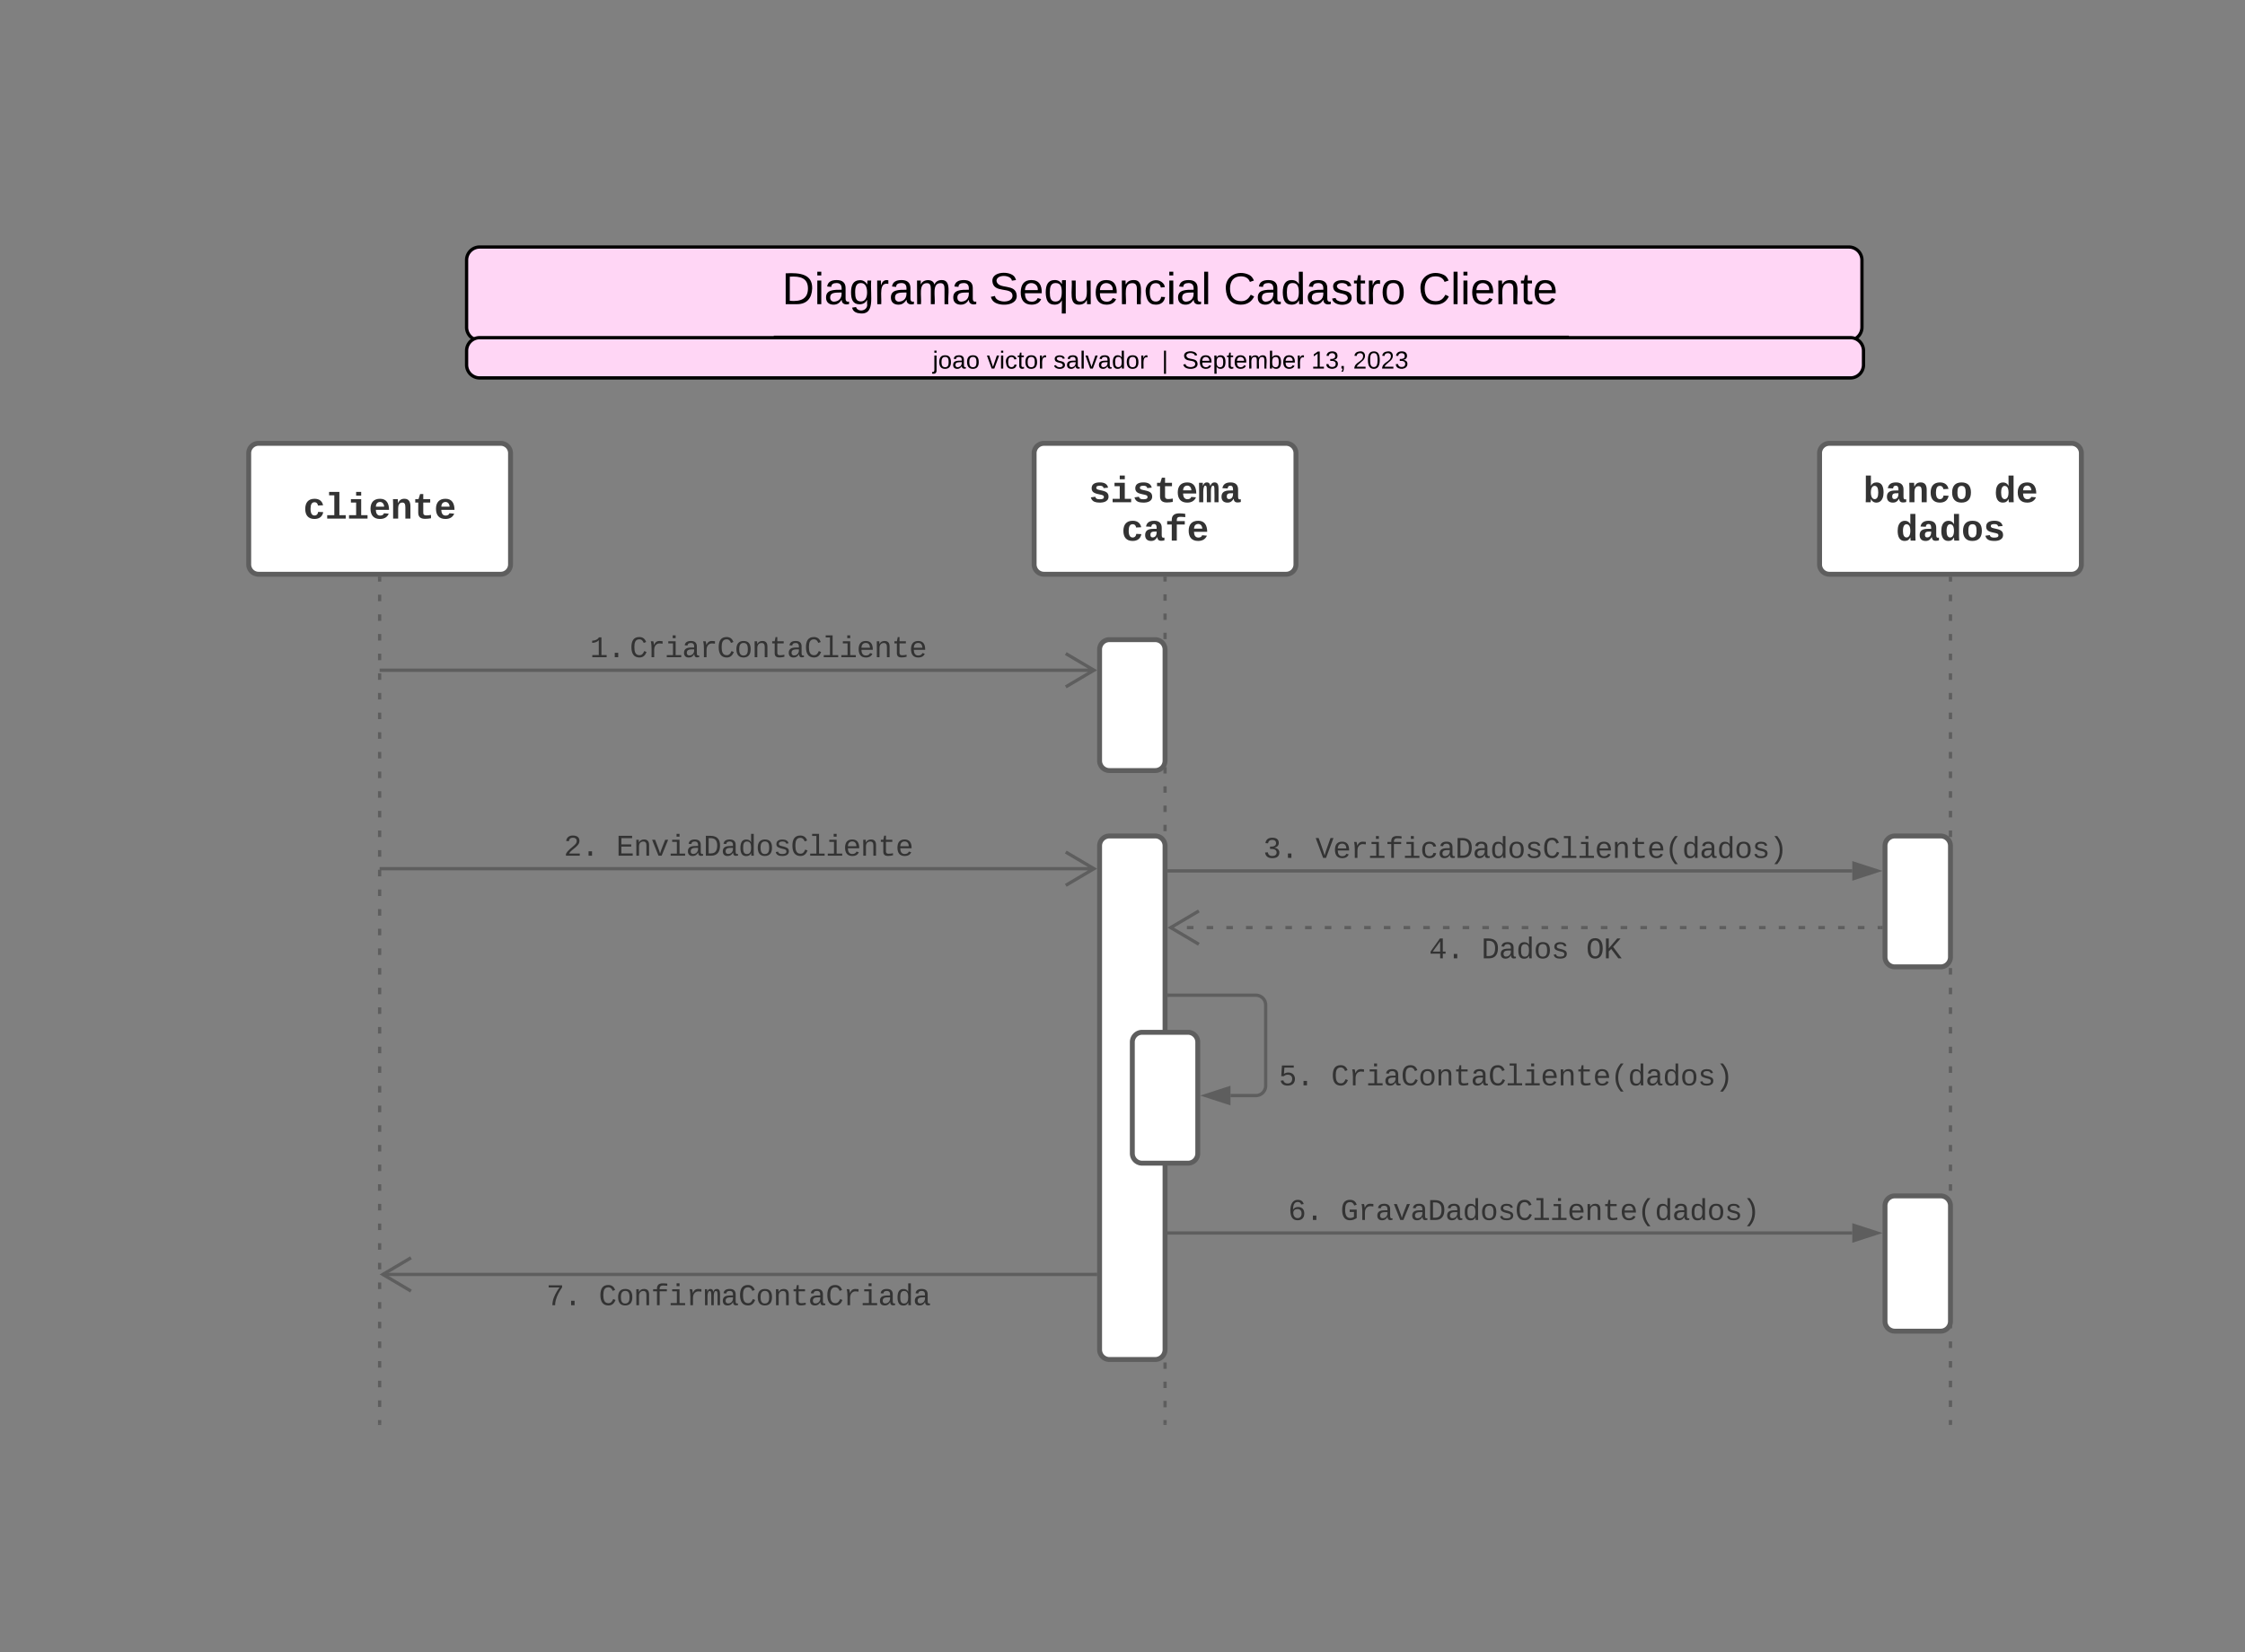 <svg xmlns="http://www.w3.org/2000/svg" xmlns:xlink="http://www.w3.org/1999/xlink" xmlns:lucid="lucid" width="1372" height="1010"><rect width="100%" height="100%" fill="#808080" stroke="none"/><g transform="translate(872 671)" lucid:page-tab-id="0_0"><path d="M-586.85-512a8 8 0 0 1 8-8H257.9a8 8 0 0 1 8 8v41.03a8 8 0 0 1-8 8h-836.75a8 8 0 0 1-8-8z" stroke="#000" stroke-width="2" fill="#ffd6f5"/><use xlink:href="#a" transform="matrix(1,0,0,1,-582.853,-516) translate(188.735 30.923)"/><use xlink:href="#b" transform="matrix(1,0,0,1,-582.853,-516) translate(315.195 30.923)"/><use xlink:href="#c" transform="matrix(1,0,0,1,-582.853,-516) translate(458.609 30.923)"/><use xlink:href="#d" transform="matrix(1,0,0,1,-582.853,-516) translate(577.585 30.923)"/><path d="M-398.1-464.83H85.8M-398.08-464.83h-1.03M85.78-464.83h1.03" stroke="#000" stroke-width="2" fill="none"/><path d="M-586.85-456.6a8 8 0 0 1 8-8h837.7a8 8 0 0 1 8 8v8.6a8 8 0 0 1-8 8h-837.7a8 8 0 0 1-8-8z" stroke="#000" stroke-width="2" fill="#ffd6f5"/><use xlink:href="#e" transform="matrix(1,0,0,1,-582.853,-460.611) translate(280.868 14.917)"/><use xlink:href="#f" transform="matrix(1,0,0,1,-582.853,-460.611) translate(313.967 14.917)"/><use xlink:href="#g" transform="matrix(1,0,0,1,-582.853,-460.611) translate(354.672 14.917)"/><use xlink:href="#h" transform="matrix(1,0,0,1,-582.853,-460.611) translate(420.871 14.917)"/><use xlink:href="#i" transform="matrix(1,0,0,1,-582.853,-460.611) translate(433.321 14.917)"/><use xlink:href="#j" transform="matrix(1,0,0,1,-582.853,-460.611) translate(512.267 14.917)"/><use xlink:href="#k" transform="matrix(1,0,0,1,-582.853,-460.611) translate(537.761 14.917)"/><path d="M-639-261.33h435.68M-638.97-261.33H-640M-220.68-251.15l17.22-10.18-17.22-10.18" stroke="#5e5e5e" stroke-width="2" fill="none"/><use xlink:href="#l" transform="matrix(1,0,0,1,-511.431,-284.075) translate(0 14.792)"/><use xlink:href="#m" transform="matrix(1,0,0,1,-511.431,-284.075) translate(24.295 14.792)"/><path d="M-160-317.5v1.96m0 7.82v3.92m0 7.82v3.9m0 7.84v3.9m0 7.84v3.9m0 7.84v3.9m0 7.84v3.9m0 7.83v3.93m0 7.82v3.92m0 7.82v3.9m0 7.83v3.9m0 7.84v3.9m0 7.84v3.92m0 7.83v3.9m0 7.83v3.92m0 7.82v3.92m0 7.82v3.9m0 7.84v3.9m0 7.84v3.9m0 7.84v3.9m0 7.84v3.9m0 7.84v3.9m0 7.83v3.91m0 7.83v3.9m0 7.84v3.9m0 7.84v3.92m0 7.83v3.9m0 7.84v3.9m0 7.82v3.92m0 7.82v3.92m0 7.82v3.9m0 7.84v3.9m0 7.84v3.9m0 7.84v3.9m0 7.84v3.9m0 7.83v3.9m0 7.83v3.92m0 7.82v3.9m0 7.84v3.92m0 7.83v3.9m0 7.84v3.9m0 7.83v3.9m0 7.84v3.9m0 7.83v3.92m0 7.82V199" stroke="#5e5e5e" stroke-width="2" fill="none"/><path d="M-159-317.47h-2v-1.03h2z" stroke="#5e5e5e" stroke-width=".05" fill="#5e5e5e"/><path d="M-160 198.97V200M-639-140h435.68M-638.97-140H-640M-220.68-129.82l17.22-10.18-17.22-10.18" stroke="#5e5e5e" stroke-width="2" fill="none"/><use xlink:href="#n" transform="matrix(1,0,0,1,-527.434,-162.741) translate(0 14.792)"/><use xlink:href="#o" transform="matrix(1,0,0,1,-527.434,-162.741) translate(32.005 14.792)"/><path d="M-157.5-138.67H260" stroke="#5e5e5e" stroke-width="2" fill="none"/><path d="M-157.47-137.67h-1.03v-2h1.03z" stroke="#5e5e5e" stroke-width=".05" fill="#5e5e5e"/><path d="M275.26-138.67L261-134.03v-9.27z" stroke="#5e5e5e" stroke-width="2" fill="#5e5e5e"/><use xlink:href="#p" transform="matrix(1,0,0,1,-100.026,-161.408) translate(0 14.792)"/><use xlink:href="#q" transform="matrix(1,0,0,1,-100.026,-161.408) translate(32.005 14.792)"/><path d="M277.5-104h-2m-8.07 0h-4.03m-8.05 0h-4.03m-8.06 0h-4.02m-8.06 0h-4.03m-8.05 0h-4.03m-8.06 0h-4m-8.07 0h-4.03m-8.05 0h-4.03m-8.06 0h-4.02m-8.06 0h-4.03m-8.05 0h-4.03m-8.06 0h-4m-8.07 0h-4.03m-8.05 0h-4.03m-8.06 0h-4.02m-8.06 0h-4.03m-8.05 0h-4.03M62-104h-4m-8.03 0h-4m-8.04 0h-4m-8.04 0h-4.02m-8.02 0H9.84m-8.02 0H-2.2m-8.02 0h-4m-8.04 0h-4m-8.04 0h-4m-8.03 0h-4.02m-8.02 0h-4.02m-8 0h-4.02m-8.03 0h-4m-8.03 0h-4.02m-8.02 0h-4.02m-8.02 0h-4m-8.04 0h-4m-8.04 0h-4m-8.04 0h-2" stroke="#5e5e5e" stroke-width="2" fill="none"/><path d="M278.5-103h-1.03v-2h1.03z" stroke="#5e5e5e" stroke-width=".05" fill="#5e5e5e"/><path d="M-139.32-114.18L-156.54-104l17.22 10.18" stroke="#5e5e5e" stroke-width="2" fill="none"/><use xlink:href="#r" transform="matrix(1,0,0,1,1.324,-100) translate(0 14.792)"/><use xlink:href="#s" transform="matrix(1,0,0,1,1.324,-100) translate(32.005 14.792)"/><use xlink:href="#t" transform="matrix(1,0,0,1,1.324,-100) translate(96.016 14.792)"/><path d="M-157.5-62.67h53a6 6 0 0 1 6 6v49.34a6 6 0 0 1-6 6H-120" stroke="#5e5e5e" stroke-width="2" fill="none"/><path d="M-157.47-61.67h-1.03v-2h1.03z" stroke="#5e5e5e" stroke-width=".05" fill="#5e5e5e"/><path d="M-135.26-1.33L-121-5.97V3.3z" stroke="#5e5e5e" stroke-width="2" fill="#5e5e5e"/><use xlink:href="#u" transform="matrix(1,0,0,1,-90.5,-22.379) translate(0 14.792)"/><use xlink:href="#v" transform="matrix(1,0,0,1,-90.5,-22.379) translate(32.005 14.792)"/><path d="M-159 82.67h419M-158.97 82.67H-160" stroke="#5e5e5e" stroke-width="2" fill="none"/><path d="M275.26 82.67L261 87.3v-9.27z" stroke="#5e5e5e" stroke-width="2" fill="#5e5e5e"/><use xlink:href="#w" transform="matrix(1,0,0,1,-84.773,59.924) translate(0 14.792)"/><use xlink:href="#x" transform="matrix(1,0,0,1,-84.773,59.924) translate(32.005 14.792)"/><path d="M-202.5 108h-435.68" stroke="#5e5e5e" stroke-width="2" fill="none"/><path d="M-201.5 109h-1.03v-2h1.03z" stroke="#5e5e5e" stroke-width=".05" fill="#5e5e5e"/><path d="M-620.82 97.82l-17.2 10.18 17.2 10.18" stroke="#5e5e5e" stroke-width="2" fill="none"/><use xlink:href="#y" transform="matrix(1,0,0,1,-538.102,112) translate(0 14.792)"/><use xlink:href="#z" transform="matrix(1,0,0,1,-538.102,112) translate(32.005 14.792)"/><path d="M240-394a6 6 0 0 1 6-6h148a6 6 0 0 1 6 6v68a6 6 0 0 1-6 6H246a6 6 0 0 1-6-6z" stroke="#5e5e5e" stroke-width="3" fill="#fff"/><g><use xlink:href="#A" transform="matrix(1,0,0,1,240,-400) translate(26.663 36)"/><use xlink:href="#B" transform="matrix(1,0,0,1,240,-400) translate(106.676 36)"/><use xlink:href="#C" transform="matrix(1,0,0,1,240,-400) translate(46.666 59.438)"/></g><path d="M320-317.5v2m0 8v4m0 8.02v4m0 8v4.02m0 8v4m0 8.02v4m0 8v4m0 8.02v4m0 8v4m0 8.02v4m0 8v4.02m0 8v4m0 8.02v4m0 8v4m0 8.02v4m0 8v4.02m0 8v4m0 8.02v4m0 8v4m0 8.02v4m0 8v4m0 8.02v4m0 8v4.02m0 8v4m0 8.02v4m0 8v4m0 8.02v4m0 8v4.02m0 8v4m0 8.02v4m0 8v4m0 8.02v4m0 8v4m0 8.02v4m0 8v4.02m0 8v4m0 8.02v4m0 8v4m0 8.02v4m0 8v4.02m0 8v4m0 8V177m0 8v4m0 8.02v2M320-317.47v-1.03M320 198.97V200" stroke="#5e5e5e" stroke-width="2" fill="none"/><path d="M280-154a6 6 0 0 1 6-6h28a6 6 0 0 1 6 6v68a6 6 0 0 1-6 6h-28a6 6 0 0 1-6-6zM280 66a6 6 0 0 1 6-6h28a6 6 0 0 1 6 6v70.67a6 6 0 0 1-6 6h-28a6 6 0 0 1-6-6zM-720-394a6 6 0 0 1 6-6h148a6 6 0 0 1 6 6v68a6 6 0 0 1-6 6h-148a6 6 0 0 1-6-6z" stroke="#5e5e5e" stroke-width="3" fill="#fff"/><g><use xlink:href="#D" transform="matrix(1,0,0,1,-720,-400) translate(33.331 46)"/></g><path d="M-640-317.5v2m0 8v4m0 8.02v4m0 8v4.02m0 8v4m0 8.02v4m0 8v4m0 8.02v4m0 8v4m0 8.02v4m0 8v4.02m0 8v4m0 8.02v4m0 8v4m0 8.02v4m0 8v4.02m0 8v4m0 8.02v4m0 8v4m0 8.02v4m0 8v4m0 8.02v4m0 8v4.02m0 8v4m0 8.02v4m0 8v4m0 8.02v4m0 8v4.02m0 8v4m0 8.02v4m0 8v4m0 8.02v4m0 8v4m0 8.02v4m0 8v4.02m0 8v4m0 8.02v4m0 8v4m0 8.02v4m0 8v4.02m0 8v4m0 8V177m0 8v4m0 8.02v2" stroke="#5e5e5e" stroke-width="2" fill="none"/><path d="M-639-317.47h-2v-1.03h2z" stroke="#5e5e5e" stroke-width=".05" fill="#5e5e5e"/><path d="M-640 198.97V200" stroke="#5e5e5e" stroke-width="2" fill="none"/><path d="M-200-274a6 6 0 0 1 6-6h28a6 6 0 0 1 6 6v68a6 6 0 0 1-6 6h-28a6 6 0 0 1-6-6zM-240-394a6 6 0 0 1 6-6h148a6 6 0 0 1 6 6v68a6 6 0 0 1-6 6h-148a6 6 0 0 1-6-6z" stroke="#5e5e5e" stroke-width="3" fill="#fff"/><g><use xlink:href="#E" transform="matrix(1,0,0,1,-240,-400) translate(33.331 36)"/><use xlink:href="#F" transform="matrix(1,0,0,1,-240,-400) translate(53.334 59.438)"/></g><path d="M-200-154a6 6 0 0 1 6-6h28a6 6 0 0 1 6 6v308a6 6 0 0 1-6 6h-28a6 6 0 0 1-6-6z" stroke="#5e5e5e" stroke-width="3" fill="#fff"/><path d="M-180-34a6 6 0 0 1 6-6h28a6 6 0 0 1 6 6v68a6 6 0 0 1-6 6h-28a6 6 0 0 1-6-6z" stroke="#5e5e5e" stroke-width="3" fill="#fff"/><defs><path d="M30-248c118-7 216 8 213 122C240-48 200 0 122 0H30v-248zM63-27c89 8 146-16 146-99s-60-101-146-95v194" id="G"/><path d="M24-231v-30h32v30H24zM24 0v-190h32V0H24" id="H"/><path d="M141-36C126-15 110 5 73 4 37 3 15-17 15-53c-1-64 63-63 125-63 3-35-9-54-41-54-24 1-41 7-42 31l-33-3c5-37 33-52 76-52 45 0 72 20 72 64v82c-1 20 7 32 28 27v20c-31 9-61-2-59-35zM48-53c0 20 12 33 32 33 41-3 63-29 60-74-43 2-92-5-92 41" id="I"/><path d="M177-190C167-65 218 103 67 71c-23-6-38-20-44-43l32-5c15 47 100 32 89-28v-30C133-14 115 1 83 1 29 1 15-40 15-95c0-56 16-97 71-98 29-1 48 16 59 35 1-10 0-23 2-32h30zM94-22c36 0 50-32 50-73 0-42-14-75-50-75-39 0-46 34-46 75s6 73 46 73" id="J"/><path d="M114-163C36-179 61-72 57 0H25l-1-190h30c1 12-1 29 2 39 6-27 23-49 58-41v29" id="K"/><path d="M210-169c-67 3-38 105-44 169h-31v-121c0-29-5-50-35-48C34-165 62-65 56 0H25l-1-190h30c1 10-1 24 2 32 10-44 99-50 107 0 11-21 27-35 58-36 85-2 47 119 55 194h-31v-121c0-29-5-49-35-48" id="L"/><g id="a"><use transform="matrix(0.076,0,0,0.076,0,0)" xlink:href="#G"/><use transform="matrix(0.076,0,0,0.076,19.779,0)" xlink:href="#H"/><use transform="matrix(0.076,0,0,0.076,25.811,0)" xlink:href="#I"/><use transform="matrix(0.076,0,0,0.076,41.084,0)" xlink:href="#J"/><use transform="matrix(0.076,0,0,0.076,56.357,0)" xlink:href="#K"/><use transform="matrix(0.076,0,0,0.076,65.445,0)" xlink:href="#I"/><use transform="matrix(0.076,0,0,0.076,80.718,0)" xlink:href="#L"/><use transform="matrix(0.076,0,0,0.076,103.551,0)" xlink:href="#I"/></g><path d="M185-189c-5-48-123-54-124 2 14 75 158 14 163 119 3 78-121 87-175 55-17-10-28-26-33-46l33-7c5 56 141 63 141-1 0-78-155-14-162-118-5-82 145-84 179-34 5 7 8 16 11 25" id="M"/><path d="M100-194c63 0 86 42 84 106H49c0 40 14 67 53 68 26 1 43-12 49-29l28 8c-11 28-37 45-77 45C44 4 14-33 15-96c1-61 26-98 85-98zm52 81c6-60-76-77-97-28-3 7-6 17-6 28h103" id="N"/><path d="M145-31C134-9 116 4 85 4 32 4 16-35 15-94c0-59 17-99 70-100 32-1 48 14 60 33 0-11-1-24 2-32h30l-1 268h-32zM93-21c41 0 51-33 51-76s-8-73-50-73c-40 0-46 35-46 75s5 74 45 74" id="O"/><path d="M84 4C-5 8 30-112 23-190h32v120c0 31 7 50 39 49 72-2 45-101 50-169h31l1 190h-30c-1-10 1-25-2-33-11 22-28 36-60 37" id="P"/><path d="M117-194c89-4 53 116 60 194h-32v-121c0-31-8-49-39-48C34-167 62-67 57 0H25l-1-190h30c1 10-1 24 2 32 11-22 29-35 61-36" id="Q"/><path d="M96-169c-40 0-48 33-48 73s9 75 48 75c24 0 41-14 43-38l32 2c-6 37-31 61-74 61-59 0-76-41-82-99-10-93 101-131 147-64 4 7 5 14 7 22l-32 3c-4-21-16-35-41-35" id="R"/><path d="M24 0v-261h32V0H24" id="S"/><g id="b"><use transform="matrix(0.076,0,0,0.076,0,0)" xlink:href="#M"/><use transform="matrix(0.076,0,0,0.076,18.328,0)" xlink:href="#N"/><use transform="matrix(0.076,0,0,0.076,33.601,0)" xlink:href="#O"/><use transform="matrix(0.076,0,0,0.076,48.874,0)" xlink:href="#P"/><use transform="matrix(0.076,0,0,0.076,64.147,0)" xlink:href="#N"/><use transform="matrix(0.076,0,0,0.076,79.42,0)" xlink:href="#Q"/><use transform="matrix(0.076,0,0,0.076,94.693,0)" xlink:href="#R"/><use transform="matrix(0.076,0,0,0.076,108.438,0)" xlink:href="#H"/><use transform="matrix(0.076,0,0,0.076,114.471,0)" xlink:href="#I"/><use transform="matrix(0.076,0,0,0.076,129.744,0)" xlink:href="#S"/></g><path d="M212-179c-10-28-35-45-73-45-59 0-87 40-87 99 0 60 29 101 89 101 43 0 62-24 78-52l27 14C228-24 195 4 139 4 59 4 22-46 18-125c-6-104 99-153 187-111 19 9 31 26 39 46" id="T"/><path d="M85-194c31 0 48 13 60 33l-1-100h32l1 261h-30c-2-10 0-23-3-31C134-8 116 4 85 4 32 4 16-35 15-94c0-66 23-100 70-100zm9 24c-40 0-46 34-46 75 0 40 6 74 45 74 42 0 51-32 51-76 0-42-9-74-50-73" id="U"/><path d="M135-143c-3-34-86-38-87 0 15 53 115 12 119 90S17 21 10-45l28-5c4 36 97 45 98 0-10-56-113-15-118-90-4-57 82-63 122-42 12 7 21 19 24 35" id="V"/><path d="M59-47c-2 24 18 29 38 22v24C64 9 27 4 27-40v-127H5v-23h24l9-43h21v43h35v23H59v120" id="W"/><path d="M100-194c62-1 85 37 85 99 1 63-27 99-86 99S16-35 15-95c0-66 28-99 85-99zM99-20c44 1 53-31 53-75 0-43-8-75-51-75s-53 32-53 75 10 74 51 75" id="X"/><g id="c"><use transform="matrix(0.076,0,0,0.076,0,0)" xlink:href="#T"/><use transform="matrix(0.076,0,0,0.076,19.779,0)" xlink:href="#I"/><use transform="matrix(0.076,0,0,0.076,35.052,0)" xlink:href="#U"/><use transform="matrix(0.076,0,0,0.076,50.325,0)" xlink:href="#I"/><use transform="matrix(0.076,0,0,0.076,65.598,0)" xlink:href="#V"/><use transform="matrix(0.076,0,0,0.076,79.343,0)" xlink:href="#W"/><use transform="matrix(0.076,0,0,0.076,86.98,0)" xlink:href="#K"/><use transform="matrix(0.076,0,0,0.076,96.067,0)" xlink:href="#X"/></g><g id="d"><use transform="matrix(0.076,0,0,0.076,0,0)" xlink:href="#T"/><use transform="matrix(0.076,0,0,0.076,19.779,0)" xlink:href="#S"/><use transform="matrix(0.076,0,0,0.076,25.811,0)" xlink:href="#H"/><use transform="matrix(0.076,0,0,0.076,31.844,0)" xlink:href="#N"/><use transform="matrix(0.076,0,0,0.076,47.117,0)" xlink:href="#Q"/><use transform="matrix(0.076,0,0,0.076,62.39,0)" xlink:href="#W"/><use transform="matrix(0.076,0,0,0.076,70.027,0)" xlink:href="#N"/></g><path d="M24-231v-30h32v30H24zM-9 49c24 4 33-6 33-30v-209h32V24c2 40-23 58-65 49V49" id="Y"/><g id="e"><use transform="matrix(0.042,0,0,0.042,0,0)" xlink:href="#Y"/><use transform="matrix(0.042,0,0,0.042,3.357,0)" xlink:href="#X"/><use transform="matrix(0.042,0,0,0.042,11.855,0)" xlink:href="#I"/><use transform="matrix(0.042,0,0,0.042,20.353,0)" xlink:href="#X"/></g><path d="M108 0H70L1-190h34L89-25l56-165h34" id="Z"/><g id="f"><use transform="matrix(0.042,0,0,0.042,0,0)" xlink:href="#Z"/><use transform="matrix(0.042,0,0,0.042,7.648,0)" xlink:href="#H"/><use transform="matrix(0.042,0,0,0.042,11.005,0)" xlink:href="#R"/><use transform="matrix(0.042,0,0,0.042,18.653,0)" xlink:href="#W"/><use transform="matrix(0.042,0,0,0.042,22.902,0)" xlink:href="#X"/><use transform="matrix(0.042,0,0,0.042,31.4,0)" xlink:href="#K"/></g><g id="g"><use transform="matrix(0.042,0,0,0.042,0,0)" xlink:href="#V"/><use transform="matrix(0.042,0,0,0.042,7.648,0)" xlink:href="#I"/><use transform="matrix(0.042,0,0,0.042,16.146,0)" xlink:href="#S"/><use transform="matrix(0.042,0,0,0.042,19.503,0)" xlink:href="#Z"/><use transform="matrix(0.042,0,0,0.042,27.151,0)" xlink:href="#I"/><use transform="matrix(0.042,0,0,0.042,35.649,0)" xlink:href="#U"/><use transform="matrix(0.042,0,0,0.042,44.147,0)" xlink:href="#X"/><use transform="matrix(0.042,0,0,0.042,52.645,0)" xlink:href="#K"/></g><path d="M32 76v-337h29V76H32" id="aa"/><use transform="matrix(0.042,0,0,0.042,0,0)" xlink:href="#aa" id="h"/><path d="M115-194c55 1 70 41 70 98S169 2 115 4C84 4 66-9 55-30l1 105H24l-1-265h31l2 30c10-21 28-34 59-34zm-8 174c40 0 45-34 45-75s-6-73-45-74c-42 0-51 32-51 76 0 43 10 73 51 73" id="ab"/><path d="M115-194c53 0 69 39 70 98 0 66-23 100-70 100C84 3 66-7 56-30L54 0H23l1-261h32v101c10-23 28-34 59-34zm-8 174c40 0 45-34 45-75 0-40-5-75-45-74-42 0-51 32-51 76 0 43 10 73 51 73" id="ac"/><g id="i"><use transform="matrix(0.042,0,0,0.042,0,0)" xlink:href="#M"/><use transform="matrix(0.042,0,0,0.042,10.198,0)" xlink:href="#N"/><use transform="matrix(0.042,0,0,0.042,18.695,0)" xlink:href="#ab"/><use transform="matrix(0.042,0,0,0.042,27.193,0)" xlink:href="#W"/><use transform="matrix(0.042,0,0,0.042,31.442,0)" xlink:href="#N"/><use transform="matrix(0.042,0,0,0.042,39.94,0)" xlink:href="#L"/><use transform="matrix(0.042,0,0,0.042,52.645,0)" xlink:href="#ac"/><use transform="matrix(0.042,0,0,0.042,61.143,0)" xlink:href="#N"/><use transform="matrix(0.042,0,0,0.042,69.641,0)" xlink:href="#K"/></g><path d="M27 0v-27h64v-190l-56 39v-29l58-41h29v221h61V0H27" id="ad"/><path d="M126-127c33 6 58 20 58 59 0 88-139 92-164 29-3-8-5-16-6-25l32-3c6 27 21 44 54 44 32 0 52-15 52-46 0-38-36-46-79-43v-28c39 1 72-4 72-42 0-27-17-43-46-43-28 0-47 15-49 41l-32-3c6-42 35-63 81-64 48-1 79 21 79 65 0 36-21 52-52 59" id="ae"/><path d="M68-38c1 34 0 65-14 84H32c9-13 17-26 17-46H33v-38h35" id="af"/><g id="j"><use transform="matrix(0.042,0,0,0.042,0,0)" xlink:href="#ad"/><use transform="matrix(0.042,0,0,0.042,8.498,0)" xlink:href="#ae"/><use transform="matrix(0.042,0,0,0.042,16.996,0)" xlink:href="#af"/></g><path d="M101-251c82-7 93 87 43 132L82-64C71-53 59-42 53-27h129V0H18c2-99 128-94 128-182 0-28-16-43-45-43s-46 15-49 41l-32-3c6-41 34-60 81-64" id="ag"/><path d="M101-251c68 0 85 55 85 127S166 4 100 4C33 4 14-52 14-124c0-73 17-127 87-127zm-1 229c47 0 54-49 54-102s-4-102-53-102c-51 0-55 48-55 102 0 53 5 102 54 102" id="ah"/><g id="k"><use transform="matrix(0.042,0,0,0.042,0,0)" xlink:href="#ag"/><use transform="matrix(0.042,0,0,0.042,8.498,0)" xlink:href="#ah"/><use transform="matrix(0.042,0,0,0.042,16.996,0)" xlink:href="#ag"/><use transform="matrix(0.042,0,0,0.042,25.494,0)" xlink:href="#ae"/></g><path fill="#333" d="M148-1120c216-7 379-89 463-229h166v1204h353V0H157v-145h439v-1021c-79 124-254 184-448 194v-148" id="ai"/><path fill="#333" d="M496 0v-299h235V0H496" id="aj"/><g id="l"><use transform="matrix(0.009,0,0,0.009,0,0)" xlink:href="#ai"/><use transform="matrix(0.009,0,0,0.009,10.668,0)" xlink:href="#aj"/></g><path fill="#333" d="M650-1214c-281 0-336 244-336 533 0 295 60 546 347 546 188 0 263-142 322-282l159 65C1058-155 935 20 659 20c-401 0-546-295-546-701 0-407 135-689 536-689 264 0 391 146 466 335l-168 65c-47-129-127-244-297-244" id="ak"/><path fill="#333" d="M839-1102c70 0 148 7 206 17v167c-112-18-268-36-363 15-129 69-208 203-208 395V0H294c-10-367 32-789-52-1082h171c21 75 41 161 48 250h5c67-152 152-270 373-270" id="al"/><path fill="#333" d="M745-142h380V0H143v-142h422v-798H246v-142h499v940zM545-1292v-192h200v192H545" id="am"/><path fill="#333" d="M1000-272c3 95 12 159 101 161 21 0 41-3 59-7V-6c-44 10-86 16-139 16-141 2-191-84-197-217h-6C748-76 648 20 446 20c-207 0-318-120-318-322 0-266 194-348 454-354l236-4c12-191-40-305-222-305-140 0-220 47-232 172l-188-17c33-204 181-292 423-292 255 0 401 118 401 364v466zm-683-27c0 109 63 184 175 182 166-3 259-96 306-217 24-65 20-120 20-200-232 7-501-28-501 235" id="an"/><path fill="#333" d="M615-1102c343 0 484 203 482 560-1 347-147 562-488 562-336 0-475-219-479-562-4-349 156-560 485-560zm-8 989c240 0 301-180 301-429 0-245-55-427-290-427-236 0-299 181-299 427 0 243 61 429 288 429" id="ao"/><path fill="#333" d="M706-1102c241 0 344 136 343 381V0H868v-695c1-168-57-273-220-268-190 6-283 138-283 336V0H185c-3-360 6-732-6-1082h170c4 54 7 126 8 185h3c63-121 164-204 346-205" id="ap"/><path fill="#333" d="M682 16c-209 0-323-80-324-285v-671H190v-142h170l58-282h120v282h432v142H538v652c2 114 60 155 182 155 106 0 209-16 297-34v137C921-4 806 16 682 16" id="aq"/><path fill="#333" d="M736-142h380V0H134v-142h422v-1200H267v-142h469v1342" id="ar"/><path fill="#333" d="M617-1102c355 0 481 238 477 599H322c5 222 84 388 301 388 144 0 244-59 284-166l158 45C1002-72 854 20 623 20c-342 0-490-220-490-568 0-346 151-554 484-554zm291 461c-18-192-90-328-289-328-194 0-287 128-295 328h584" id="as"/><g id="m"><use transform="matrix(0.009,0,0,0.009,0,0)" xlink:href="#ak"/><use transform="matrix(0.009,0,0,0.009,10.668,0)" xlink:href="#al"/><use transform="matrix(0.009,0,0,0.009,21.337,0)" xlink:href="#am"/><use transform="matrix(0.009,0,0,0.009,32.005,0)" xlink:href="#an"/><use transform="matrix(0.009,0,0,0.009,42.674,0)" xlink:href="#al"/><use transform="matrix(0.009,0,0,0.009,53.342,0)" xlink:href="#ak"/><use transform="matrix(0.009,0,0,0.009,64.01,0)" xlink:href="#ao"/><use transform="matrix(0.009,0,0,0.009,74.679,0)" xlink:href="#ap"/><use transform="matrix(0.009,0,0,0.009,85.347,0)" xlink:href="#aq"/><use transform="matrix(0.009,0,0,0.009,96.016,0)" xlink:href="#an"/><use transform="matrix(0.009,0,0,0.009,106.684,0)" xlink:href="#ak"/><use transform="matrix(0.009,0,0,0.009,117.352,0)" xlink:href="#ar"/><use transform="matrix(0.009,0,0,0.009,128.021,0)" xlink:href="#am"/><use transform="matrix(0.009,0,0,0.009,138.689,0)" xlink:href="#as"/><use transform="matrix(0.009,0,0,0.009,149.358,0)" xlink:href="#ap"/><use transform="matrix(0.009,0,0,0.009,160.026,0)" xlink:href="#aq"/><use transform="matrix(0.009,0,0,0.009,170.694,0)" xlink:href="#as"/></g><path fill="#333" d="M611-1370c266 0 451 106 451 368 0 147-77 243-154 327-132 144-316 255-451 395-42 44-75 87-96 134h723V0H144v-117c124-264 387-411 582-603 73-72 151-147 151-271 0-161-104-231-266-231-163 0-249 90-268 238l-184-17c35-233 185-369 452-369" id="at"/><g id="n"><use transform="matrix(0.009,0,0,0.009,0,0)" xlink:href="#at"/><use transform="matrix(0.009,0,0,0.009,10.668,0)" xlink:href="#aj"/></g><path fill="#333" d="M162 0v-1349h919v156H353v422h668v154H353v461h769V0H162" id="au"/><path fill="#333" d="M715 0H502L69-1082h202c94 253 197 500 285 758 19 57 36 126 52 183 96-335 234-626 350-941h201" id="av"/><path fill="#333" d="M473-1349c438-1 655 221 652 661C1122-268 945-8 532 0H162v-1349h311zm42 1193c308-4 416-205 418-532 2-330-131-509-459-505H353v1037h162" id="aw"/><path fill="#333" d="M865-914c-3-187-2-380-2-570h180v1261c0 76 1 155 6 223H877c-8-49-9-116-10-174h-5C801-44 708 26 530 26c-135 0-234-46-297-139s-95-232-95-419c0-377 131-566 392-566 176 0 271 63 335 184zm-286-51c-222 0-255 197-255 427 0 229 31 425 253 425 237 0 286-195 286-441 0-238-52-411-284-411" id="ax"/><path fill="#333" d="M873-819c-18-114-119-146-250-146-163 0-245 50-245 151 0 151 170 148 294 185 182 54 388 94 388 320 0 240-189 325-439 329-245 4-410-69-454-268l159-31c24 133 136 168 295 165 144-2 270-31 270-171 0-164-195-160-331-202-167-52-350-87-350-299 0-218 173-315 413-313 220 2 373 77 412 260" id="ay"/><g id="o"><use transform="matrix(0.009,0,0,0.009,0,0)" xlink:href="#au"/><use transform="matrix(0.009,0,0,0.009,10.668,0)" xlink:href="#ap"/><use transform="matrix(0.009,0,0,0.009,21.337,0)" xlink:href="#av"/><use transform="matrix(0.009,0,0,0.009,32.005,0)" xlink:href="#am"/><use transform="matrix(0.009,0,0,0.009,42.674,0)" xlink:href="#an"/><use transform="matrix(0.009,0,0,0.009,53.342,0)" xlink:href="#aw"/><use transform="matrix(0.009,0,0,0.009,64.01,0)" xlink:href="#an"/><use transform="matrix(0.009,0,0,0.009,74.679,0)" xlink:href="#ax"/><use transform="matrix(0.009,0,0,0.009,85.347,0)" xlink:href="#ao"/><use transform="matrix(0.009,0,0,0.009,96.016,0)" xlink:href="#ay"/><use transform="matrix(0.009,0,0,0.009,106.684,0)" xlink:href="#ak"/><use transform="matrix(0.009,0,0,0.009,117.352,0)" xlink:href="#ar"/><use transform="matrix(0.009,0,0,0.009,128.021,0)" xlink:href="#am"/><use transform="matrix(0.009,0,0,0.009,138.689,0)" xlink:href="#as"/><use transform="matrix(0.009,0,0,0.009,149.358,0)" xlink:href="#ap"/><use transform="matrix(0.009,0,0,0.009,160.026,0)" xlink:href="#aq"/><use transform="matrix(0.009,0,0,0.009,170.694,0)" xlink:href="#as"/></g><path fill="#333" d="M1060-1016c0 191-128 285-295 323v4c154 18 262 91 313 209 14 35 21 72 21 110 0 277-194 390-478 390-292 0-457-129-493-382l186-17c24 161 121 250 307 250 172 1 298-80 291-247-8-208-220-239-446-233v-156c217 9 409-34 409-232 0-152-102-225-264-225-159 0-264 88-278 233l-181-14c33-239 196-367 461-367 264 0 447 102 447 354" id="az"/><g id="p"><use transform="matrix(0.009,0,0,0.009,0,0)" xlink:href="#az"/><use transform="matrix(0.009,0,0,0.009,10.668,0)" xlink:href="#aj"/></g><path fill="#333" d="M713 0H515L10-1349h201C345-955 498-579 615-168c116-411 269-787 402-1181h201" id="aA"/><path fill="#333" d="M839-1335c-182-6-269 67-259 253h491v142H580V0H400v-940H138v-142h262c-15-293 132-408 418-402 94 2 200 7 281 21v145c-75-10-177-14-260-17" id="aB"/><path fill="#333" d="M631 20c-350 0-501-215-501-562 0-355 162-560 502-560 250 0 399 118 446 323l-192 14c-23-124-109-196-262-196-242 0-305 171-305 415 1 245 61 427 304 427 151 0 248-77 267-215l190 12C1039-107 883 20 631 20" id="aC"/><path fill="#333" d="M891-1484c-201 251-362 514-362 954 0 441 161 704 362 955H701C500 176 342-90 342-532c0-440 159-704 359-952h190" id="aD"/><path fill="#333" d="M528-1484c201 248 357 511 357 952 0 442-156 709-357 957H336C537 174 700-89 700-530c0-440-163-703-364-954h192" id="aE"/><g id="q"><use transform="matrix(0.009,0,0,0.009,0,0)" xlink:href="#aA"/><use transform="matrix(0.009,0,0,0.009,10.668,0)" xlink:href="#as"/><use transform="matrix(0.009,0,0,0.009,21.337,0)" xlink:href="#al"/><use transform="matrix(0.009,0,0,0.009,32.005,0)" xlink:href="#am"/><use transform="matrix(0.009,0,0,0.009,42.674,0)" xlink:href="#aB"/><use transform="matrix(0.009,0,0,0.009,53.342,0)" xlink:href="#am"/><use transform="matrix(0.009,0,0,0.009,64.01,0)" xlink:href="#aC"/><use transform="matrix(0.009,0,0,0.009,74.679,0)" xlink:href="#an"/><use transform="matrix(0.009,0,0,0.009,85.347,0)" xlink:href="#aw"/><use transform="matrix(0.009,0,0,0.009,96.016,0)" xlink:href="#an"/><use transform="matrix(0.009,0,0,0.009,106.684,0)" xlink:href="#ax"/><use transform="matrix(0.009,0,0,0.009,117.352,0)" xlink:href="#ao"/><use transform="matrix(0.009,0,0,0.009,128.021,0)" xlink:href="#ay"/><use transform="matrix(0.009,0,0,0.009,138.689,0)" xlink:href="#ak"/><use transform="matrix(0.009,0,0,0.009,149.358,0)" xlink:href="#ar"/><use transform="matrix(0.009,0,0,0.009,160.026,0)" xlink:href="#am"/><use transform="matrix(0.009,0,0,0.009,170.694,0)" xlink:href="#as"/><use transform="matrix(0.009,0,0,0.009,181.363,0)" xlink:href="#ap"/><use transform="matrix(0.009,0,0,0.009,192.031,0)" xlink:href="#aq"/><use transform="matrix(0.009,0,0,0.009,202.7,0)" xlink:href="#as"/><use transform="matrix(0.009,0,0,0.009,213.368,0)" xlink:href="#aD"/><use transform="matrix(0.009,0,0,0.009,224.036,0)" xlink:href="#ax"/><use transform="matrix(0.009,0,0,0.009,234.705,0)" xlink:href="#an"/><use transform="matrix(0.009,0,0,0.009,245.373,0)" xlink:href="#ax"/><use transform="matrix(0.009,0,0,0.009,256.042,0)" xlink:href="#ao"/><use transform="matrix(0.009,0,0,0.009,266.71,0)" xlink:href="#ay"/><use transform="matrix(0.009,0,0,0.009,277.378,0)" xlink:href="#aE"/></g><path fill="#333" d="M937-319V0H757v-319H103v-140l635-890h199v888h188v142H937zm-180-835L257-461h500v-693" id="aF"/><g id="r"><use transform="matrix(0.009,0,0,0.009,0,0)" xlink:href="#aF"/><use transform="matrix(0.009,0,0,0.009,10.668,0)" xlink:href="#aj"/></g><g id="s"><use transform="matrix(0.009,0,0,0.009,0,0)" xlink:href="#aw"/><use transform="matrix(0.009,0,0,0.009,10.668,0)" xlink:href="#an"/><use transform="matrix(0.009,0,0,0.009,21.337,0)" xlink:href="#ax"/><use transform="matrix(0.009,0,0,0.009,32.005,0)" xlink:href="#ao"/><use transform="matrix(0.009,0,0,0.009,42.674,0)" xlink:href="#ay"/></g><path fill="#333" d="M102-681c0-398 126-689 513-689 165 0 291 58 379 174s132 287 132 515c-1 318-88 554-298 657-123 61-317 58-438-3-206-104-288-341-288-654zm749 406c94-160 97-656-5-807-57-85-130-132-231-132-104 0-178 47-234 132-101 153-99 655 1 809 57 89 130 138 232 138 109 0 184-49 237-140" id="aG"/><path fill="#333" d="M1003 0L516-638 353-469V0H162v-1349h191v673l572-673h225L646-777 1227 0h-224" id="aH"/><g id="t"><use transform="matrix(0.009,0,0,0.009,0,0)" xlink:href="#aG"/><use transform="matrix(0.009,0,0,0.009,10.668,0)" xlink:href="#aH"/></g><path fill="#333" d="M353-779c69-51 166-92 291-90 218 3 357 100 423 255 21 52 32 109 32 170 0 305-189 464-500 464-268 0-424-116-471-335l182-21c35 130 124 212 293 209 198-4 309-114 309-313 0-182-118-282-305-282-120 0-198 45-262 101H169l47-728h801v145H382" id="aI"/><g id="u"><use transform="matrix(0.009,0,0,0.009,0,0)" xlink:href="#aI"/><use transform="matrix(0.009,0,0,0.009,10.668,0)" xlink:href="#aj"/></g><g id="v"><use transform="matrix(0.009,0,0,0.009,0,0)" xlink:href="#ak"/><use transform="matrix(0.009,0,0,0.009,10.668,0)" xlink:href="#al"/><use transform="matrix(0.009,0,0,0.009,21.337,0)" xlink:href="#am"/><use transform="matrix(0.009,0,0,0.009,32.005,0)" xlink:href="#an"/><use transform="matrix(0.009,0,0,0.009,42.674,0)" xlink:href="#ak"/><use transform="matrix(0.009,0,0,0.009,53.342,0)" xlink:href="#ao"/><use transform="matrix(0.009,0,0,0.009,64.01,0)" xlink:href="#ap"/><use transform="matrix(0.009,0,0,0.009,74.679,0)" xlink:href="#aq"/><use transform="matrix(0.009,0,0,0.009,85.347,0)" xlink:href="#an"/><use transform="matrix(0.009,0,0,0.009,96.016,0)" xlink:href="#ak"/><use transform="matrix(0.009,0,0,0.009,106.684,0)" xlink:href="#ar"/><use transform="matrix(0.009,0,0,0.009,117.352,0)" xlink:href="#am"/><use transform="matrix(0.009,0,0,0.009,128.021,0)" xlink:href="#as"/><use transform="matrix(0.009,0,0,0.009,138.689,0)" xlink:href="#ap"/><use transform="matrix(0.009,0,0,0.009,149.358,0)" xlink:href="#aq"/><use transform="matrix(0.009,0,0,0.009,160.026,0)" xlink:href="#as"/><use transform="matrix(0.009,0,0,0.009,170.694,0)" xlink:href="#aD"/><use transform="matrix(0.009,0,0,0.009,181.363,0)" xlink:href="#ax"/><use transform="matrix(0.009,0,0,0.009,192.031,0)" xlink:href="#an"/><use transform="matrix(0.009,0,0,0.009,202.7,0)" xlink:href="#ax"/><use transform="matrix(0.009,0,0,0.009,213.368,0)" xlink:href="#ao"/><use transform="matrix(0.009,0,0,0.009,224.036,0)" xlink:href="#ay"/><use transform="matrix(0.009,0,0,0.009,234.705,0)" xlink:href="#aE"/></g><path fill="#333" d="M672-881c271 0 424 163 424 435 0 291-160 466-455 466-367 0-490-287-490-662 0-324 85-568 293-680 129-70 351-59 460 16 73 50 125 123 153 223l-172 31c-31-108-107-172-232-172-259 0-316 252-323 529 59-113 178-186 342-186zm-37 756c186 0 278-124 278-313s-96-304-284-304c-163 0-281 93-281 261 0 157 65 270 168 327 35 19 75 29 119 29" id="aJ"/><g id="w"><use transform="matrix(0.009,0,0,0.009,0,0)" xlink:href="#aJ"/><use transform="matrix(0.009,0,0,0.009,10.668,0)" xlink:href="#aj"/></g><path fill="#333" d="M655-135c108 0 195-33 260-74v-336H622v-160h479v572C981-54 839 20 639 20c-388 0-526-306-526-701 0-406 129-689 529-689 261 0 392 137 461 331l-171 56c-47-131-122-231-288-231-281 0-330 245-330 533 0 179 28 314 84 407s142 139 257 139" id="aK"/><g id="x"><use transform="matrix(0.009,0,0,0.009,0,0)" xlink:href="#aK"/><use transform="matrix(0.009,0,0,0.009,10.668,0)" xlink:href="#al"/><use transform="matrix(0.009,0,0,0.009,21.337,0)" xlink:href="#an"/><use transform="matrix(0.009,0,0,0.009,32.005,0)" xlink:href="#av"/><use transform="matrix(0.009,0,0,0.009,42.674,0)" xlink:href="#an"/><use transform="matrix(0.009,0,0,0.009,53.342,0)" xlink:href="#aw"/><use transform="matrix(0.009,0,0,0.009,64.01,0)" xlink:href="#an"/><use transform="matrix(0.009,0,0,0.009,74.679,0)" xlink:href="#ax"/><use transform="matrix(0.009,0,0,0.009,85.347,0)" xlink:href="#ao"/><use transform="matrix(0.009,0,0,0.009,96.016,0)" xlink:href="#ay"/><use transform="matrix(0.009,0,0,0.009,106.684,0)" xlink:href="#ak"/><use transform="matrix(0.009,0,0,0.009,117.352,0)" xlink:href="#ar"/><use transform="matrix(0.009,0,0,0.009,128.021,0)" xlink:href="#am"/><use transform="matrix(0.009,0,0,0.009,138.689,0)" xlink:href="#as"/><use transform="matrix(0.009,0,0,0.009,149.358,0)" xlink:href="#ap"/><use transform="matrix(0.009,0,0,0.009,160.026,0)" xlink:href="#aq"/><use transform="matrix(0.009,0,0,0.009,170.694,0)" xlink:href="#as"/><use transform="matrix(0.009,0,0,0.009,181.363,0)" xlink:href="#aD"/><use transform="matrix(0.009,0,0,0.009,192.031,0)" xlink:href="#ax"/><use transform="matrix(0.009,0,0,0.009,202.7,0)" xlink:href="#an"/><use transform="matrix(0.009,0,0,0.009,213.368,0)" xlink:href="#ax"/><use transform="matrix(0.009,0,0,0.009,224.036,0)" xlink:href="#ao"/><use transform="matrix(0.009,0,0,0.009,234.705,0)" xlink:href="#ay"/><use transform="matrix(0.009,0,0,0.009,245.373,0)" xlink:href="#aE"/></g><path fill="#333" d="M1069-1210C890-948 720-664 634-316c-25 105-38 210-38 316H408c9-385 153-667 302-925 57-98 120-190 185-279H158v-145h911v139" id="aL"/><g id="y"><use transform="matrix(0.009,0,0,0.009,0,0)" xlink:href="#aL"/><use transform="matrix(0.009,0,0,0.009,10.668,0)" xlink:href="#aj"/></g><path fill="#333" d="M904-1102c199 0 220 177 220 381V0H956v-686c-3-114 0-215-60-264-70-33-125-4-158 71-26 56-39 140-39 252V0H531v-686c-3-114-1-215-61-264-78-41-136 24-157 84-24 69-39 159-39 259V0H105c-3-360 6-732-6-1082h149c6 50 3 123 8 175 36-100 83-195 216-195 135 0 166 79 196 196 42-105 93-196 236-196" id="aM"/><g id="z"><use transform="matrix(0.009,0,0,0.009,0,0)" xlink:href="#ak"/><use transform="matrix(0.009,0,0,0.009,10.668,0)" xlink:href="#ao"/><use transform="matrix(0.009,0,0,0.009,21.337,0)" xlink:href="#ap"/><use transform="matrix(0.009,0,0,0.009,32.005,0)" xlink:href="#aB"/><use transform="matrix(0.009,0,0,0.009,42.674,0)" xlink:href="#am"/><use transform="matrix(0.009,0,0,0.009,53.342,0)" xlink:href="#al"/><use transform="matrix(0.009,0,0,0.009,64.01,0)" xlink:href="#aM"/><use transform="matrix(0.009,0,0,0.009,74.679,0)" xlink:href="#an"/><use transform="matrix(0.009,0,0,0.009,85.347,0)" xlink:href="#ak"/><use transform="matrix(0.009,0,0,0.009,96.016,0)" xlink:href="#ao"/><use transform="matrix(0.009,0,0,0.009,106.684,0)" xlink:href="#ap"/><use transform="matrix(0.009,0,0,0.009,117.352,0)" xlink:href="#aq"/><use transform="matrix(0.009,0,0,0.009,128.021,0)" xlink:href="#an"/><use transform="matrix(0.009,0,0,0.009,138.689,0)" xlink:href="#ak"/><use transform="matrix(0.009,0,0,0.009,149.358,0)" xlink:href="#al"/><use transform="matrix(0.009,0,0,0.009,160.026,0)" xlink:href="#am"/><use transform="matrix(0.009,0,0,0.009,170.694,0)" xlink:href="#an"/><use transform="matrix(0.009,0,0,0.009,181.363,0)" xlink:href="#ax"/><use transform="matrix(0.009,0,0,0.009,192.031,0)" xlink:href="#an"/></g><path fill="#333" d="M429-1484c1 190-1 388 0 572 54-116 155-191 317-191 300 0 386 257 386 563 0 241-73 429-226 518-49 28-106 42-169 42-162 0-251-81-306-196h-4c-1 59-5 127-15 176H140c4-67 9-153 8-236v-1248h281zm66 648c-93 114-92 466 1 585 35 45 77 79 142 79 64 0 112-31 148-92 69-115 68-440-2-561-39-68-131-111-221-70-25 11-46 32-68 59" id="aN"/><path fill="#333" d="M775-193C708-75 621 20 439 20 226 20 106-93 106-306c0-251 170-341 417-346l223-4c4-143-12-264-148-264-103 0-141 58-150 153l-293-14c37-219 194-321 455-321 263 0 418 130 417 390v392c1 84 5 161 89 160 21 0 42-2 62-6v152c-57 15-108 27-180 26-145 0-202-73-217-205h-6zm-256 17c168 0 234-139 227-325-166 4-347-25-347 173 0 94 33 152 120 152" id="aO"/><path fill="#333" d="M768-1103c247 0 336 167 336 416V0H824v-619c-3-164-24-273-171-273-164 0-229 142-229 312V0H143c-4-359 9-736-8-1082h268c7 63 12 146 13 215h4c67-145 160-236 348-236" id="aP"/><path fill="#333" d="M1109-360C1066-122 902 20 624 20c-347 0-514-209-514-555 0-353 168-567 518-567 270 0 425 136 473 361l-283 14c-16-106-75-183-196-182-75 0-130 31-165 93s-52 152-52 270c0 249 74 374 221 374 120 0 188-82 201-201" id="aQ"/><path fill="#333" d="M616-1102c361 0 521 202 521 560 0 354-171 562-527 562C259 20 92-192 92-542c0-351 169-560 524-560zm-9 930c200-2 236-165 236-370 0-199-27-367-223-367-195 0-233 146-233 367 0 129 18 223 55 282s92 88 165 88" id="aR"/><g id="A"><use transform="matrix(0.011,0,0,0.011,0,0)" xlink:href="#aN"/><use transform="matrix(0.011,0,0,0.011,13.336,0)" xlink:href="#aO"/><use transform="matrix(0.011,0,0,0.011,26.671,0)" xlink:href="#aP"/><use transform="matrix(0.011,0,0,0.011,40.007,0)" xlink:href="#aQ"/><use transform="matrix(0.011,0,0,0.011,53.342,0)" xlink:href="#aR"/></g><path fill="#333" d="M802-909c-3-189-2-383-2-575h281v1248c-1 83 4 168 8 236H817c-9-50-14-117-15-176h-4C735-49 651 20 482 20 191 20 97-238 97-539c0-243 66-432 221-519 50-28 108-42 175-42 162 2 253 78 309 191zm-70 658c91-113 93-462 2-584-46-61-145-100-224-53-96 56-119 190-120 349 0 123 17 214 52 275 46 82 130 115 222 74 25-12 46-33 68-61" id="aS"/><path fill="#333" d="M1113-274C1038-96 884 20 626 20c-352 0-526-209-526-566 0-358 185-556 530-556 358 0 496 251 499 615H395c5 180 68 319 245 319 102 0 186-45 208-129zM857-663c-6-177-128-307-315-247-94 30-141 121-145 247h460" id="aT"/><g id="B"><use transform="matrix(0.011,0,0,0.011,0,0)" xlink:href="#aS"/><use transform="matrix(0.011,0,0,0.011,13.336,0)" xlink:href="#aT"/></g><path fill="#333" d="M622-916c-112 2-200 14-200 111 0 90 89 101 168 121 234 58 514 77 514 368C1104-4 751 54 434 5 267-21 161-112 121-270l247-37c24 111 113 145 252 141 114-3 226-12 226-124 0-101-103-113-192-134-225-54-490-76-490-351 0-247 201-328 458-328 245 0 413 88 457 292l-249 26c-16-98-92-133-208-131" id="aU"/><g id="C"><use transform="matrix(0.011,0,0,0.011,0,0)" xlink:href="#aS"/><use transform="matrix(0.011,0,0,0.011,13.336,0)" xlink:href="#aO"/><use transform="matrix(0.011,0,0,0.011,26.671,0)" xlink:href="#aS"/><use transform="matrix(0.011,0,0,0.011,40.007,0)" xlink:href="#aR"/><use transform="matrix(0.011,0,0,0.011,53.342,0)" xlink:href="#aU"/></g><path fill="#333" d="M794-190h353V0H118v-190h395v-1104H223v-190h571v1294" id="aV"/><path fill="#333" d="M794-190h353V0H118v-190h395v-702H223v-190h571v892zM513-1277v-207h281v207H513" id="aW"/><path fill="#333" d="M711 13c-250 0-386-99-385-349l2-556H161v-190h181l88-282h176v282h385v190H606v530c-10 130 45 186 174 184 91-2 176-11 255-27v186C933-1 833 13 711 13" id="aX"/><g id="D"><use transform="matrix(0.011,0,0,0.011,0,0)" xlink:href="#aQ"/><use transform="matrix(0.011,0,0,0.011,13.336,0)" xlink:href="#aV"/><use transform="matrix(0.011,0,0,0.011,26.671,0)" xlink:href="#aW"/><use transform="matrix(0.011,0,0,0.011,40.007,0)" xlink:href="#aT"/><use transform="matrix(0.011,0,0,0.011,53.342,0)" xlink:href="#aP"/><use transform="matrix(0.011,0,0,0.011,66.678,0)" xlink:href="#aX"/><use transform="matrix(0.011,0,0,0.011,80.013,0)" xlink:href="#aT"/></g><path fill="#333" d="M934-1102c199 0 220 177 220 381V0H926c-2-260 10-533-4-785-4-72-14-138-83-138-34 0-61 27-81 81s-29 134-29 241V0H501c-2-260 9-533-5-785-4-72-13-138-82-138-46 0-65 47-80 93-21 67-30 155-30 248V0H75c-3-360 6-732-6-1082h209c6 50 3 123 8 175 36-100 83-195 216-195 135 0 166 79 196 196 42-105 93-196 236-196" id="aY"/><g id="E"><use transform="matrix(0.011,0,0,0.011,0,0)" xlink:href="#aU"/><use transform="matrix(0.011,0,0,0.011,13.336,0)" xlink:href="#aW"/><use transform="matrix(0.011,0,0,0.011,26.671,0)" xlink:href="#aU"/><use transform="matrix(0.011,0,0,0.011,40.007,0)" xlink:href="#aX"/><use transform="matrix(0.011,0,0,0.011,53.342,0)" xlink:href="#aT"/><use transform="matrix(0.011,0,0,0.011,66.678,0)" xlink:href="#aY"/><use transform="matrix(0.011,0,0,0.011,80.013,0)" xlink:href="#aO"/></g><path fill="#333" d="M844-1321c-130 0-195 53-191 182v57h443v190H653V0H373v-892H117v-190h256v-83c5-247 162-348 422-349 120-1 232 13 327 28v184c-84-10-183-19-278-19" id="aZ"/><g id="F"><use transform="matrix(0.011,0,0,0.011,0,0)" xlink:href="#aQ"/><use transform="matrix(0.011,0,0,0.011,13.336,0)" xlink:href="#aO"/><use transform="matrix(0.011,0,0,0.011,26.671,0)" xlink:href="#aZ"/><use transform="matrix(0.011,0,0,0.011,40.007,0)" xlink:href="#aT"/></g></defs></g></svg>